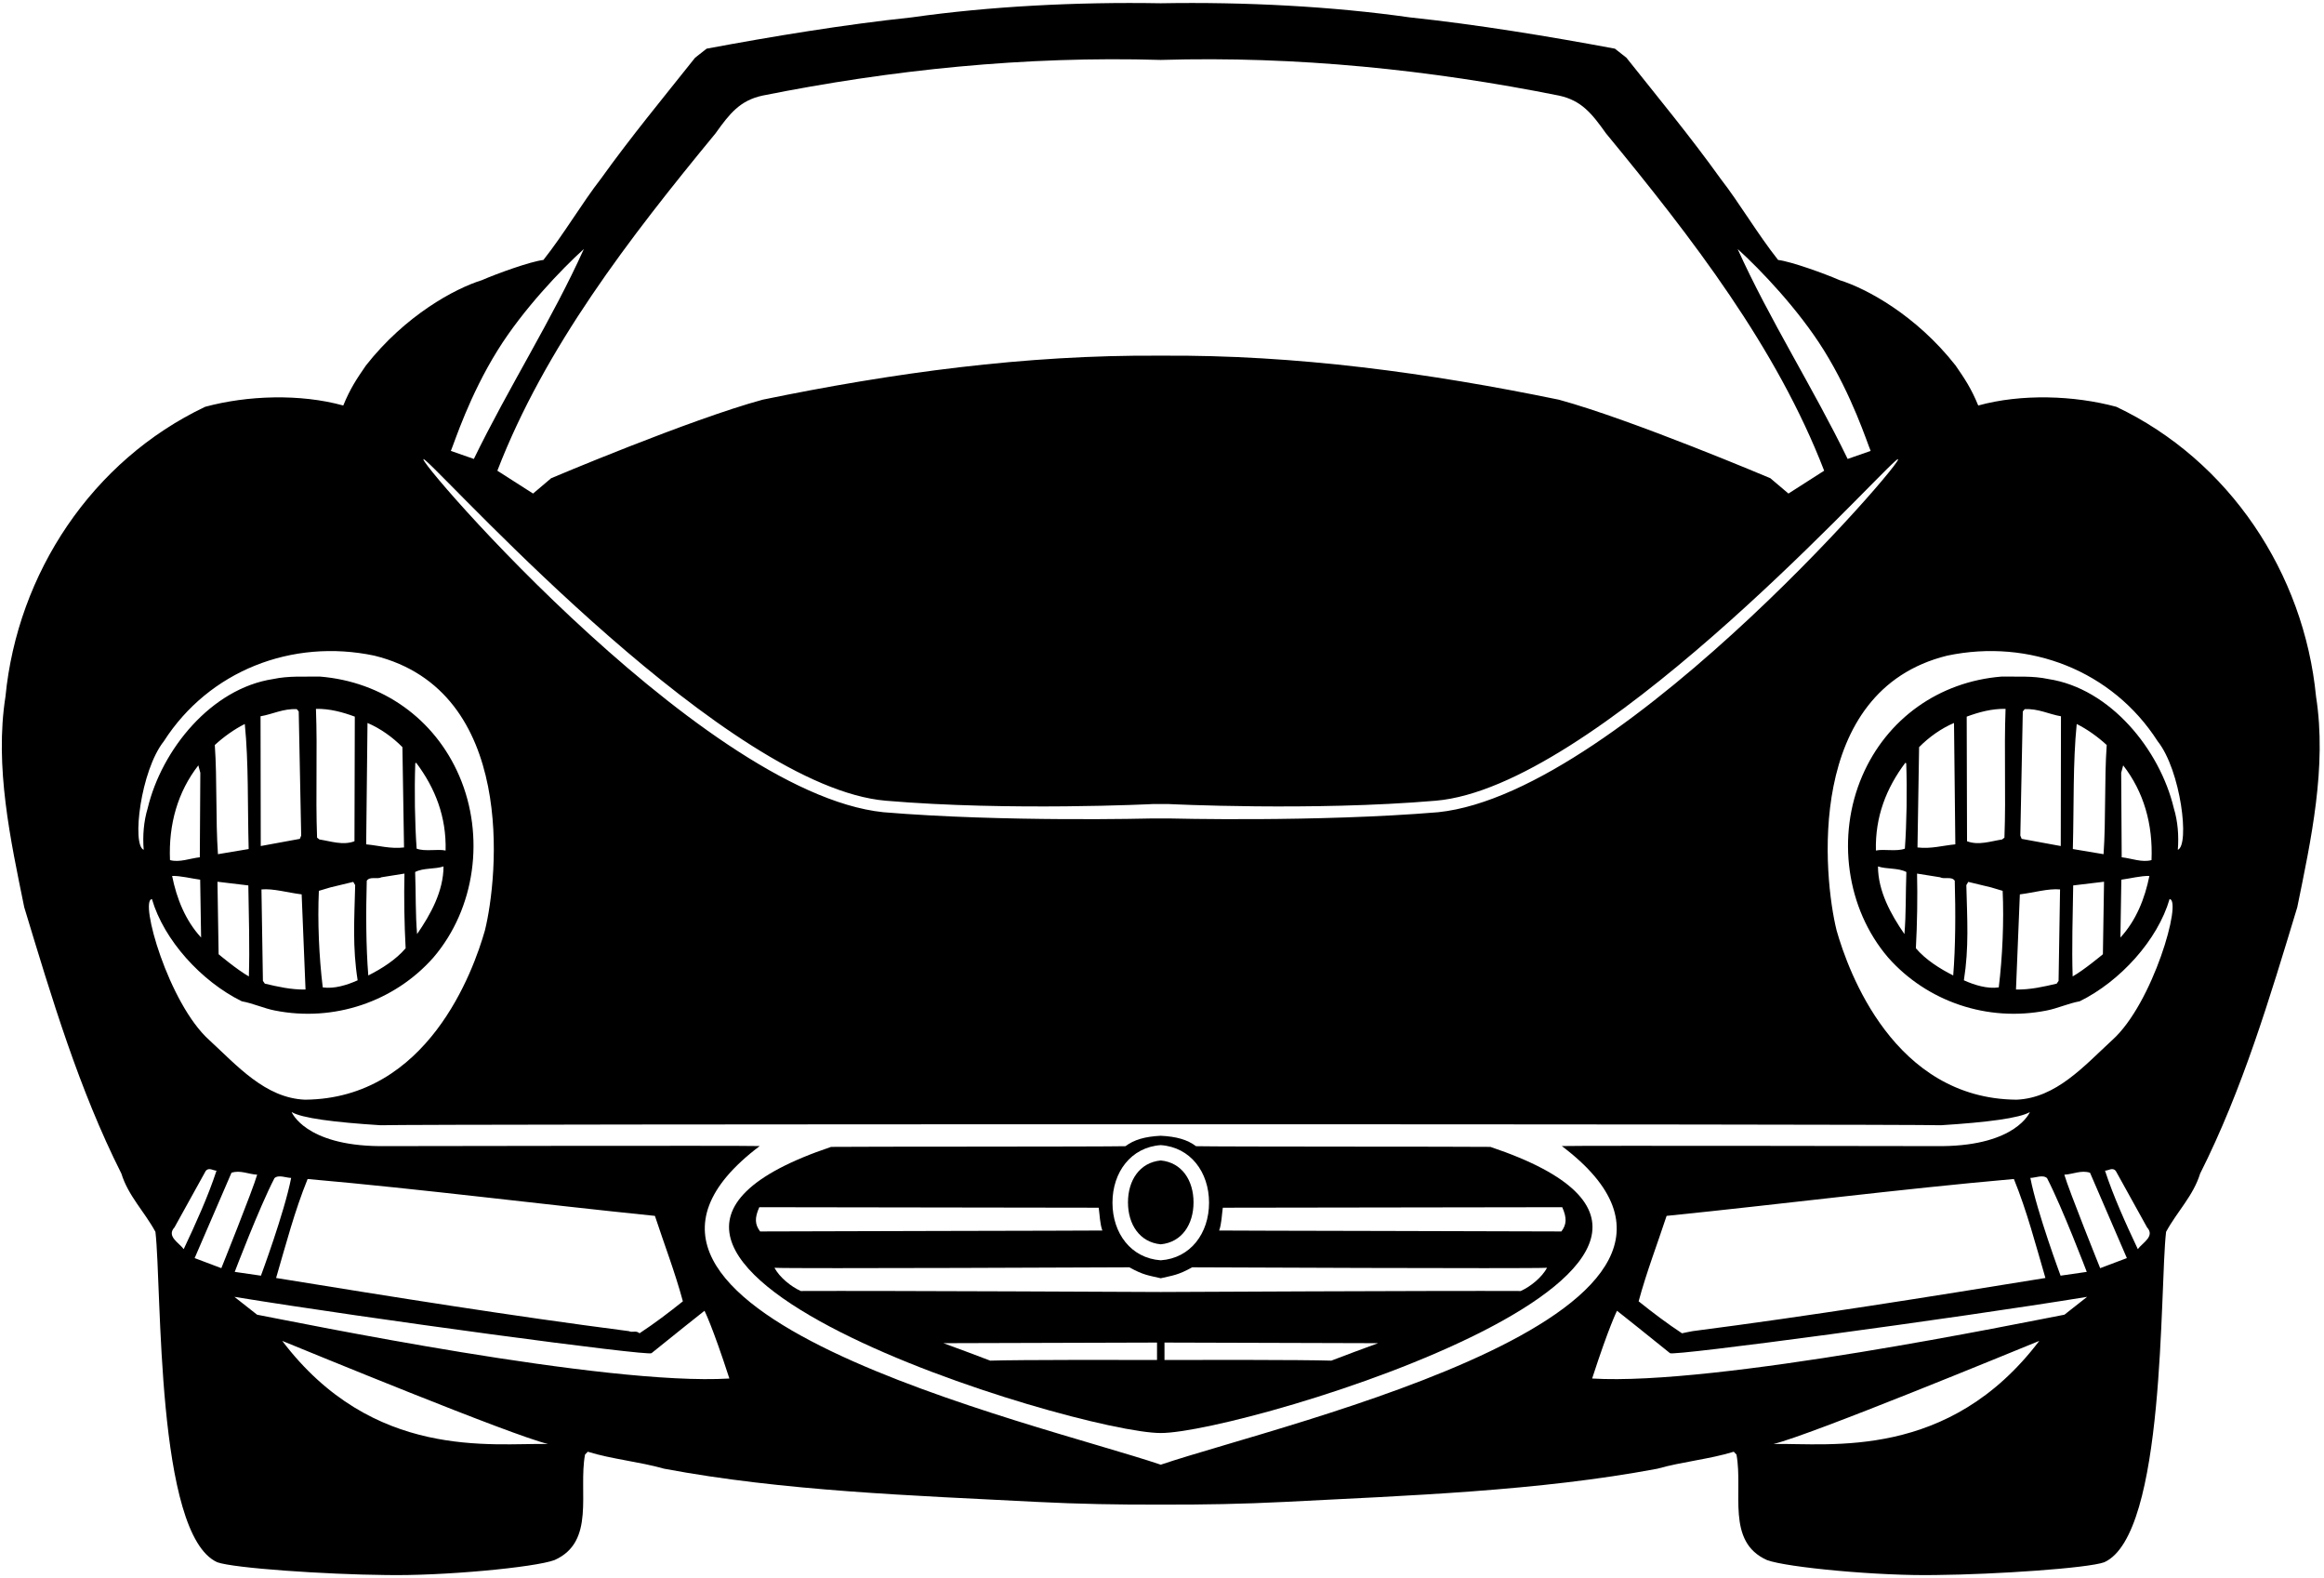 <?xml version="1.0" encoding="UTF-8"?>
<svg xmlns="http://www.w3.org/2000/svg" xmlns:xlink="http://www.w3.org/1999/xlink" width="467pt" height="317pt" viewBox="0 0 467 317" version="1.1">
<g id="surface1">
<path style=" stroke:none;fill-rule:nonzero;fill:rgb(0%,0%,0%);fill-opacity:1;" d="M 465.402 139.934 C 462.988 115.141 447.977 92.492 425.27 81.719 C 416.773 79.426 406.188 79.066 397.52 81.461 C 396.117 78.035 394.797 76.07 392.965 73.418 C 385.062 63.352 375.117 57.973 369.68 56.285 C 366.68 54.973 359.93 52.535 357.301 52.219 C 353.164 46.992 349.516 40.746 345.746 35.902 C 339.695 27.461 333.164 19.574 326.824 11.598 C 325.555 10.621 325.34 10.449 324.508 9.777 C 311.328 7.316 296.832 4.926 283.262 3.488 C 267.785 1.285 250.164 0.359 233.25 0.656 C 216.336 0.359 198.715 1.285 183.238 3.488 C 169.668 4.926 155.172 7.316 141.992 9.777 C 141.16 10.449 140.945 10.621 139.676 11.598 C 133.336 19.574 126.805 27.461 120.754 35.902 C 116.984 40.746 113.336 46.992 109.199 52.219 C 106.57 52.535 99.82 54.973 96.82 56.285 C 91.383 57.973 81.438 63.352 73.535 73.418 C 71.703 76.07 70.383 78.035 68.977 81.461 C 60.312 79.066 49.723 79.426 41.23 81.719 C 18.523 92.492 3.512 115.141 1.098 139.934 C -1.113 154.031 2.125 168.797 4.871 182.254 C 10.414 200.539 15.867 218.832 24.391 235.758 C 25.773 240.234 29.012 243.371 31.234 247.461 C 32.543 258.785 31.273 308.219 43.648 313.832 C 46.945 315.035 65.59 316.289 77.355 316.398 C 88.867 316.641 107.484 314.871 111.43 313.398 C 119.715 309.703 116.18 299.727 117.559 292.207 L 118.109 291.633 C 123.012 293.148 128.457 293.625 133.449 295.043 C 157.336 299.535 183.418 300.43 208.379 301.715 C 216.633 302.129 224.938 302.293 233.25 302.254 C 241.562 302.293 249.867 302.129 258.121 301.715 C 283.082 300.43 309.164 299.535 333.051 295.043 C 338.043 293.625 343.488 293.148 348.391 291.633 L 348.941 292.207 C 350.32 299.727 346.785 309.703 355.07 313.398 C 359.016 314.871 377.637 316.641 389.145 316.398 C 400.91 316.289 419.555 315.035 422.855 313.832 C 435.227 308.219 433.957 258.785 435.266 247.461 C 437.488 243.371 440.727 240.234 442.109 235.758 C 450.633 218.832 456.086 200.539 461.629 182.254 C 464.375 168.797 467.613 154.031 465.402 139.934 Z M 366.492 70.348 C 372.211 79.531 375.141 88.785 375.902 90.582 L 371.281 92.195 C 364.297 77.832 355.516 64.098 349.176 50.023 C 353.707 54.117 361.395 62.16 366.492 70.348 Z M 143.766 26.812 C 146.648 22.77 148.703 20.191 153.211 19.207 C 179.035 14.031 205.941 11.23 233.25 12.039 C 260.559 11.23 287.465 14.031 313.289 19.207 C 317.797 20.191 319.852 22.77 322.734 26.812 C 340.117 47.91 357.016 69.84 366.559 94.559 L 359.383 99.148 L 355.75 96.07 C 355.75 96.07 327.906 84.281 313.25 80.293 C 287.23 74.938 260.598 71.246 233.25 71.449 C 233.586 71.449 233.914 71.445 234.25 71.449 L 232.25 71.449 C 232.586 71.445 232.914 71.449 233.25 71.449 C 205.902 71.246 179.27 74.938 153.25 80.293 C 138.594 84.281 110.75 96.07 110.75 96.07 L 107.117 99.148 L 99.941 94.559 C 109.484 69.84 126.383 47.91 143.766 26.812 Z M 100.008 70.348 C 105.105 62.16 112.793 54.117 117.324 50.023 C 110.984 64.098 102.203 77.832 95.219 92.195 L 90.598 90.582 C 91.359 88.785 94.289 79.531 100.008 70.348 Z M 85.66 92.633 C 91.91 98.133 146.414 158.152 177.984 160.852 C 202.859 162.973 231.715 161.52 231.715 161.52 L 234.785 161.52 C 234.785 161.52 263.641 162.973 288.516 160.852 C 320.086 158.152 374.59 98.133 380.84 92.633 C 388.094 86.25 326.555 159.266 288.996 163.164 C 264.719 165.188 234.984 164.418 234.984 164.418 L 231.516 164.418 C 231.516 164.418 201.781 165.188 177.504 163.164 C 139.945 159.266 78.406 86.25 85.66 92.633 Z M 30.535 180.621 C 32.918 188.836 40.461 197.152 48.586 201.145 C 50.938 201.578 53.016 202.574 55.273 203.008 C 67.125 205.348 79.246 201.215 87.074 192.371 C 95.543 182.484 97.465 167.918 92.301 155.906 C 87.336 144.359 76.809 136.934 64.32 135.918 C 61.137 135.969 58.016 135.738 54.891 136.41 C 42.449 138.297 32.492 150.586 29.68 162.352 C 28.879 164.988 28.645 167.898 28.875 170.711 C 26.461 169.793 28.246 154.781 32.934 148.891 C 41.988 134.773 58.668 128.227 75.223 131.711 C 103.887 138.773 100.082 176.277 97.441 186.914 C 95.105 195.117 85.93 220.719 61.281 220.914 C 53.305 220.574 47.668 214.102 42.055 208.938 C 33.883 201.629 27.938 180.738 30.535 180.621 Z M 40.152 172.215 C 38.188 172.434 36.043 173.312 34.16 172.781 C 33.855 165.566 35.723 159.066 39.855 153.75 L 40.254 155.242 Z M 40.41 188.34 C 37.262 184.922 35.504 180.539 34.586 175.961 C 36.367 175.934 38.344 176.465 40.223 176.715 Z M 43.797 171.594 C 43.309 164.57 43.652 156.688 43.164 149.664 C 44.922 148.043 47.051 146.508 49.191 145.441 C 49.973 153.211 49.734 161.746 49.969 170.559 Z M 50.008 196.152 C 47.734 194.879 43.93 191.695 43.93 191.695 L 43.699 177.129 L 49.902 177.871 C 49.992 183.59 50.199 190.523 50.008 196.152 Z M 60.25 168.516 L 52.398 169.957 L 52.355 143.891 C 54.785 143.477 56.922 142.316 59.645 142.461 L 60.027 142.926 L 60.523 167.855 Z M 60.617 179.668 L 61.395 198.785 C 58.488 198.828 55.852 198.219 53.219 197.602 L 52.832 197.047 C 52.734 190.953 52.641 184.953 52.539 178.676 C 54.879 178.449 57.895 179.34 60.617 179.668 Z M 71.867 196.93 C 69.723 197.898 67.113 198.691 64.855 198.352 C 64.102 192.176 63.797 185.055 64.074 178.957 L 66.41 178.262 L 70.984 177.16 L 71.371 177.809 C 71.199 184.75 70.82 190.285 71.867 196.93 Z M 71.23 168.996 C 68.898 169.879 66.445 168.98 64.191 168.641 L 63.715 168.273 C 63.391 159.559 63.812 150.926 63.488 142.398 C 66.301 142.355 68.844 143.062 71.297 143.961 C 71.242 152.309 71.285 160.84 71.23 168.996 Z M 81.512 190.492 C 79.582 192.773 76.703 194.602 74.008 195.957 C 73.539 190.148 73.52 183.211 73.699 176.926 C 74.344 175.98 75.762 176.707 76.691 176.223 L 81.273 175.492 C 81.16 180.184 81.246 185.621 81.512 190.492 Z M 73.582 169.617 L 73.848 145.234 C 76.398 146.316 78.863 148.059 80.863 150.09 L 81.188 170.242 C 78.473 170.566 76.117 169.855 73.582 169.617 Z M 83.723 170.484 C 83.359 165.426 83.254 158.77 83.449 153.328 L 83.633 153.234 C 87.465 158.328 89.715 164.105 89.543 170.859 C 87.941 170.512 85.422 171.113 83.723 170.484 Z M 89.125 174.055 C 89.109 179.023 86.559 183.66 83.812 187.641 C 83.461 183.426 83.59 179.77 83.422 175.176 C 85.098 174.305 87.352 174.645 89.125 174.055 Z M 52.434 256.266 L 47.168 255.504 C 47.168 255.504 52.066 242.625 55.156 236.668 C 55.988 235.906 57.57 236.641 58.508 236.625 C 57.148 243.602 52.434 256.266 52.434 256.266 Z M 61.816 236.844 C 85.105 238.906 108.5 241.906 131.602 244.254 C 133.477 249.945 135.629 255.535 137.223 261.418 C 134.352 263.715 131.574 265.82 128.512 267.84 C 127.75 267.195 127.199 267.766 126.348 267.406 C 102.484 264.32 79.168 260.566 55.48 256.73 C 57.438 250.039 59.203 243.262 61.816 236.844 Z M 35.066 246.555 L 41.352 235.203 C 41.996 234.445 42.852 235.18 43.508 235.168 C 41.809 240.352 39.363 245.738 36.918 250.934 C 35.957 249.637 33.406 248.363 35.066 246.555 Z M 39.113 252.734 L 46.516 235.59 C 48.285 235 49.988 235.91 51.676 235.977 C 50.789 239.086 44.477 254.758 44.477 254.758 Z M 56.715 269.367 C 61.152 271.172 102.965 288.406 110.117 290.074 C 98.77 289.883 74.914 293.363 56.715 269.367 Z M 51.66 264.105 L 47.102 260.52 C 73.801 264.875 130.461 272.496 130.922 271.832 C 134.438 268.961 141.566 263.316 141.566 263.316 C 141.566 263.316 143.113 266.293 146.566 276.926 C 121.648 278.449 59.469 265.574 51.66 264.105 Z M 233.25 294.238 C 208.18 285.762 108.797 263.352 152.66 230.227 C 149.504 230.109 76.238 230.242 76.238 230.242 C 61.273 230.094 58.602 223.395 58.602 223.395 C 60.629 224.609 67.133 225.461 76.477 226.047 C 81.582 225.785 384.922 225.785 390.023 226.047 C 399.367 225.461 405.871 224.609 407.898 223.395 C 407.898 223.395 405.227 230.094 390.262 230.242 C 390.262 230.242 316.996 230.109 313.84 230.227 C 357.703 263.352 258.32 285.762 233.25 294.238 Z M 411.02 256.73 C 387.328 260.566 364.016 264.32 340.152 267.406 C 339.25 267.562 338.75 267.688 337.988 267.84 C 334.926 265.82 332.148 263.715 329.277 261.418 C 330.871 255.535 333.023 249.945 334.898 244.254 C 358 241.906 381.395 238.906 404.684 236.844 C 407.297 243.262 409.062 250.039 411.02 256.73 Z M 407.992 236.625 C 408.93 236.641 410.512 235.906 411.344 236.668 C 414.434 242.625 419.328 255.504 419.328 255.504 L 414.066 256.266 C 414.066 256.266 409.352 243.602 407.992 236.625 Z M 356.383 290.074 C 363.535 288.406 405.348 271.172 409.785 269.367 C 391.586 293.363 367.73 289.883 356.383 290.074 Z M 414.84 264.105 C 407.031 265.574 344.852 278.449 319.934 276.926 C 323.387 266.293 324.934 263.316 324.934 263.316 C 324.934 263.316 332.062 268.961 335.578 271.832 C 336.039 272.496 392.699 264.875 419.398 260.52 Z M 422.023 254.758 C 422.023 254.758 415.711 239.086 414.82 235.977 C 416.512 235.91 418.215 235 419.984 235.59 L 427.387 252.734 Z M 429.586 250.934 C 427.137 245.738 424.691 240.352 422.992 235.168 C 423.648 235.18 424.504 234.445 425.148 235.203 L 431.438 246.555 C 433.094 248.363 430.543 249.637 429.586 250.934 Z M 437.625 170.711 C 437.855 167.898 437.621 164.988 436.82 162.352 C 434.008 150.586 424.051 138.297 411.609 136.41 C 408.484 135.738 405.367 135.969 402.18 135.918 C 389.691 136.934 379.164 144.359 374.199 155.906 C 369.035 167.918 370.957 182.484 379.426 192.371 C 387.254 201.215 399.375 205.348 411.227 203.008 C 413.484 202.574 415.562 201.578 417.914 201.145 C 426.039 197.152 433.582 188.836 435.965 180.621 C 438.562 180.738 432.617 201.629 424.445 208.938 C 418.828 214.102 413.195 220.574 405.219 220.914 C 380.57 220.719 371.395 195.117 369.059 186.914 C 366.418 176.277 362.613 138.773 391.277 131.711 C 407.836 128.227 424.512 134.773 433.566 148.891 C 438.254 154.781 440.039 169.793 437.625 170.711 Z M 426.348 172.215 L 426.246 155.242 L 426.645 153.75 C 430.777 159.066 432.645 165.566 432.34 172.781 C 430.457 173.312 428.312 172.434 426.348 172.215 Z M 431.914 175.961 C 430.996 180.539 429.238 184.922 426.09 188.34 L 426.277 176.715 C 428.156 176.465 430.133 175.934 431.914 175.961 Z M 422.703 171.594 L 416.531 170.559 C 416.766 161.746 416.527 153.211 417.309 145.441 C 419.449 146.508 421.578 148.043 423.336 149.664 C 422.848 156.688 423.188 164.57 422.703 171.594 Z M 422.801 177.129 L 422.57 191.695 C 422.57 191.695 418.766 194.879 416.492 196.152 C 416.305 190.523 416.508 183.59 416.602 177.871 Z M 406.25 168.516 L 405.977 167.855 L 406.473 142.926 L 406.855 142.461 C 409.578 142.316 411.715 143.477 414.145 143.891 L 414.102 169.957 Z M 413.961 178.676 C 413.859 184.953 413.766 190.953 413.664 197.047 L 413.281 197.602 C 410.648 198.219 408.012 198.828 405.105 198.785 L 405.883 179.668 C 408.605 179.34 411.621 178.449 413.961 178.676 Z M 402.785 168.273 L 402.309 168.641 C 400.055 168.98 397.602 169.879 395.27 168.996 C 395.215 160.84 395.258 152.309 395.203 143.961 C 397.656 143.062 400.199 142.355 403.012 142.398 C 402.688 150.926 403.109 159.559 402.785 168.273 Z M 395.129 177.809 L 395.516 177.16 L 400.09 178.262 L 402.426 178.957 C 402.703 185.055 402.398 192.176 401.645 198.352 C 399.387 198.691 396.777 197.898 394.637 196.93 C 395.68 190.285 395.301 184.75 395.129 177.809 Z M 385.227 175.492 L 389.812 176.223 C 390.738 176.707 392.156 175.98 392.801 176.926 C 392.98 183.211 392.961 190.148 392.492 195.957 C 389.797 194.602 386.918 192.773 384.988 190.492 C 385.254 185.621 385.34 180.184 385.227 175.492 Z M 385.312 170.242 L 385.637 150.09 C 387.637 148.059 390.105 146.316 392.652 145.234 L 392.918 169.617 C 390.383 169.855 388.027 170.566 385.312 170.242 Z M 382.777 170.484 C 381.078 171.113 378.559 170.512 376.957 170.859 C 376.785 164.105 379.035 158.328 382.867 153.234 L 383.051 153.328 C 383.246 158.77 383.141 165.426 382.777 170.484 Z M 383.078 175.176 C 382.91 179.77 383.039 183.426 382.688 187.641 C 379.941 183.66 377.391 179.023 377.375 174.055 C 379.148 174.645 381.402 174.305 383.078 175.176 "/>
<path style=" stroke:none;fill-rule:nonzero;fill:rgb(0%,0%,0%);fill-opacity:1;" d="M 233.25 249.965 C 237.508 249.559 239.836 245.945 239.836 241.543 C 239.836 237.141 237.508 233.527 233.25 233.121 C 228.992 233.527 226.664 237.141 226.664 241.543 C 226.664 245.945 228.992 249.559 233.25 249.965 "/>
<path style=" stroke:none;fill-rule:nonzero;fill:rgb(0%,0%,0%);fill-opacity:1;" d="M 299.492 230.395 C 294.824 230.32 245.266 230.375 240.336 230.254 C 238.621 228.949 236.395 228.312 233.25 228.16 C 230.105 228.312 227.879 228.949 226.164 230.254 C 221.234 230.375 171.676 230.32 167.012 230.395 C 100.207 252.824 216.488 287.91 233.25 287.875 C 250.012 287.91 366.293 252.824 299.492 230.395 Z M 233.25 230.039 C 239.227 230.457 242.953 235.469 242.953 241.609 C 242.953 247.75 239.227 252.762 233.25 253.176 C 227.273 252.762 223.547 247.75 223.547 241.609 C 223.547 235.469 227.273 230.457 233.25 230.039 Z M 152.578 242.512 L 220.781 242.613 C 220.992 244.109 221.02 245.797 221.512 247.195 C 221.277 247.234 155.305 247.34 152.746 247.383 C 151.695 245.996 151.605 244.699 152.578 242.512 Z M 232.5 273.203 L 232.5 273.199 C 226.566 273.184 204.609 273.148 198.98 273.336 C 195.961 272.164 192.504 270.906 189.578 269.828 L 232.5 269.703 L 232.5 269.699 M 234 269.699 L 234 269.703 L 276.922 269.828 C 273.996 270.906 270.539 272.164 267.52 273.336 C 261.891 273.148 239.934 273.184 234 273.199 L 234 273.203 M 305.59 259.348 C 288.996 259.27 233.25 259.547 233.25 259.547 C 233.25 259.547 177.504 259.27 160.91 259.348 C 158.926 258.441 156.684 256.633 155.621 254.68 C 159.055 254.891 226.938 254.586 226.938 254.586 C 229.816 256.191 230.852 256.215 233.25 256.785 C 235.648 256.215 236.684 256.191 239.566 254.586 C 239.566 254.586 307.445 254.891 310.879 254.68 C 309.816 256.633 307.574 258.441 305.59 259.348 Z M 313.754 247.383 C 311.195 247.34 245.223 247.234 244.988 247.195 C 245.48 245.797 245.508 244.109 245.719 242.613 L 313.926 242.512 C 314.895 244.699 314.805 245.996 313.754 247.383 "/>
</g>
</svg>
